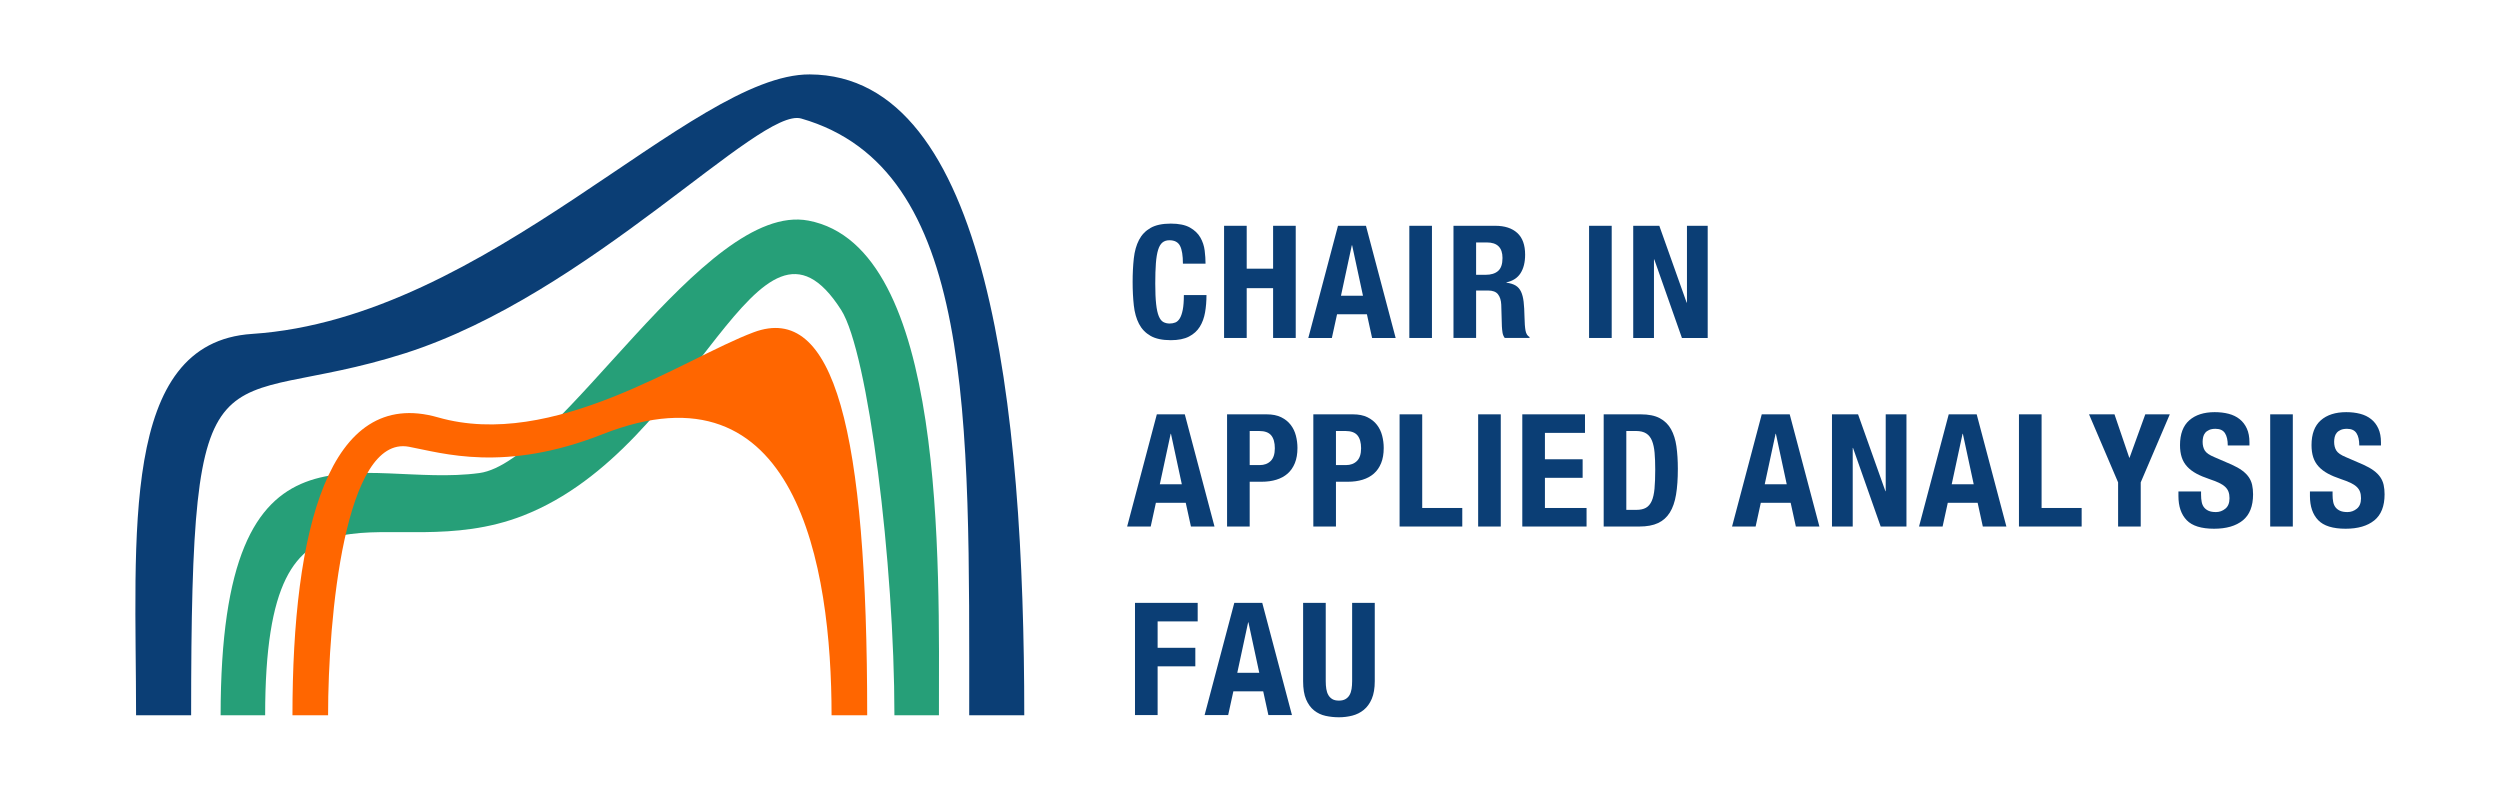 <?xml version="1.0" encoding="utf-8"?>
<!-- Generator: Adobe Illustrator 16.0.3, SVG Export Plug-In . SVG Version: 6.00 Build 0)  -->
<!DOCTYPE svg PUBLIC "-//W3C//DTD SVG 1.1//EN" "http://www.w3.org/Graphics/SVG/1.1/DTD/svg11.dtd">
<svg version="1.1" id="Ebene_1" xmlns:vectornator="http://vectornator.io"
	 xmlns="http://www.w3.org/2000/svg" xmlns:xlink="http://www.w3.org/1999/xlink" x="0px" y="0px" width="963.075px"
	 height="311.282px" viewBox="629.583 170.445 963.075 311.282" enable-background="new 629.583 170.445 963.075 311.282"
	 xml:space="preserve">
<g>
	<path fill="#0B3E75" d="M682.002,445.996h21.21c0-151.524,8.772-115.938,82.443-139.474
		c71.262-22.766,136.51-95.033,152.574-90.418c66.993,19.247,64.721,114.784,64.721,229.892h21.21
		c0-118.92-13.744-246.578-82.641-246.884c-45.599-0.203-123.88,94.008-214.836,99.965
		C675.491,302.429,682.002,376.829,682.002,445.996z"/>
	<path fill="#269F78" d="M814.263,352.676c-45.722,6.214-99.69-28.062-99.69,93.32h17.153c0-103.119,45.671-55.919,99.447-76.948
		c67.766-26.5,90.078-129.955,122.448-79.205c10.451,16.383,20.519,97.82,20.519,156.153h17.151
		c0-58.633,2.999-180.45-50.274-190.565C900.751,247.785,845.438,348.439,814.263,352.676z"/>
	<path fill="#FF6600" d="M919.888,298.458c-27.045,10.132-77.238,45.471-121.568,32.773
		c-42.187-12.083-56.075,43.458-56.075,114.765h13.725c0-37.674,6.456-108.061,31.141-103.448
		c12.946,2.419,36.761,10.097,74.63-4.837c74.722-29.467,88.188,50.707,88.188,108.285h13.726
		C963.653,336.094,951.019,286.794,919.888,298.458z"/>
</g>
<g>
	<path fill="#0B3E75" d="M1085.278,272.013c0-3.147-0.373-5.437-1.119-6.87c-0.747-1.432-2.109-2.148-4.086-2.148
		c-1.09,0-1.988,0.293-2.693,0.877c-0.707,0.585-1.262,1.534-1.665,2.845c-0.403,1.312-0.687,3.026-0.847,5.145
		c-0.162,2.119-0.242,4.712-0.242,7.778c0,3.269,0.11,5.912,0.333,7.929c0.221,2.019,0.564,3.582,1.028,4.691
		c0.464,1.11,1.049,1.856,1.756,2.24c0.705,0.384,1.522,0.575,2.451,0.575c0.766,0,1.482-0.13,2.148-0.393
		c0.666-0.262,1.241-0.787,1.726-1.574c0.483-0.787,0.867-1.896,1.149-3.329c0.282-1.432,0.424-3.319,0.424-5.66h8.716
		c0,2.341-0.182,4.561-0.544,6.658c-0.363,2.099-1.04,3.945-2.028,5.539c-0.989,1.594-2.381,2.855-4.176,3.783
		c-1.797,0.928-4.127,1.392-6.991,1.392c-3.269,0-5.871-0.555-7.809-1.664c-1.937-1.109-3.42-2.653-4.448-4.631
		c-1.029-1.977-1.695-4.348-1.998-7.112c-0.303-2.764-0.454-5.781-0.454-9.049c0-3.269,0.151-6.285,0.454-9.049
		c0.303-2.763,0.969-5.134,1.998-7.112c1.028-1.977,2.512-3.52,4.448-4.63c1.938-1.109,4.54-1.665,7.809-1.665
		c3.106,0,5.558,0.505,7.354,1.513c1.796,1.009,3.138,2.291,4.025,3.843c0.888,1.554,1.442,3.229,1.665,5.024
		c0.221,1.796,0.333,3.48,0.333,5.054H1085.278z"/>
	<path fill="#0B3E75" d="M1101.135,257.426h8.716v16.524h10.169v-16.524h8.716v43.217h-8.716v-19.188h-10.169v19.188h-8.716V257.426
		z"/>
	<path fill="#0B3E75" d="M1145.018,257.426h10.774l11.439,43.217h-9.079l-1.997-9.14h-11.5l-1.998,9.14h-9.079L1145.018,257.426z
		 M1146.168,284.361h8.474l-4.176-19.43h-0.121L1146.168,284.361z"/>
	<path fill="#0B3E75" d="M1172.498,300.643v-43.217h8.716v43.217H1172.498z"/>
	<path fill="#0B3E75" d="M1189.506,257.426h16.101c3.632,0,6.456,0.918,8.474,2.754c2.018,1.837,3.026,4.63,3.026,8.383
		c0,2.905-0.585,5.276-1.755,7.112c-1.171,1.836-2.986,3.017-5.447,3.541v0.121c1.492,0.203,2.683,0.575,3.571,1.12
		c0.887,0.544,1.573,1.332,2.058,2.36c0.484,1.029,0.817,2.331,0.999,3.904s0.292,3.511,0.332,5.811
		c0.04,2.3,0.172,4.056,0.394,5.266s0.736,2.038,1.544,2.481v0.363h-9.552c-0.449-0.605-0.734-1.301-0.856-2.088
		c-0.123-0.787-0.204-1.604-0.245-2.451l-0.239-8.292c-0.079-1.695-0.498-3.026-1.256-3.995c-0.758-0.969-2.033-1.453-3.826-1.453
		h-4.605v18.28h-8.716V257.426z M1198.222,276.311h3.632c2.098,0,3.712-0.494,4.843-1.483c1.129-0.988,1.694-2.653,1.694-4.994
		c0-3.995-2.019-5.992-6.053-5.992h-4.116V276.311z"/>
	<path fill="#0B3E75" d="M1241.742,300.643v-43.217h8.716v43.217H1241.742z"/>
	<path fill="#0B3E75" d="M1268.798,257.426l10.532,29.599h0.121v-29.599h7.989v43.217h-9.927l-10.652-30.264h-0.121v30.264h-7.99
		v-43.217H1268.798z"/>
	<path fill="#0B3E75" d="M1075.23,330.06h10.774l11.439,43.217h-9.079l-1.997-9.14h-11.5l-1.998,9.14h-9.079L1075.23,330.06z
		 M1076.38,356.995h8.474l-4.176-19.43h-0.121L1076.38,356.995z"/>
	<path fill="#0B3E75" d="M1102.286,330.06h15.253c2.219,0,4.086,0.374,5.6,1.12c1.513,0.748,2.732,1.725,3.661,2.936
		c0.928,1.21,1.594,2.593,1.998,4.146c0.402,1.554,0.605,3.138,0.605,4.751c0,2.26-0.333,4.207-0.999,5.841
		s-1.595,2.977-2.784,4.025c-1.191,1.05-2.633,1.836-4.328,2.36c-1.694,0.525-3.571,0.787-5.629,0.787h-4.661v17.25h-8.716V330.06z
		 M1111.002,349.61h3.874c1.734,0,3.137-0.524,4.207-1.574c1.068-1.049,1.604-2.683,1.604-4.903c0-2.179-0.464-3.833-1.392-4.963
		c-0.929-1.129-2.482-1.695-4.661-1.695h-3.632V349.61z"/>
	<path fill="#0B3E75" d="M1135.516,330.06h15.253c2.219,0,4.086,0.374,5.6,1.12c1.513,0.748,2.732,1.725,3.661,2.936
		c0.928,1.21,1.594,2.593,1.998,4.146c0.402,1.554,0.605,3.138,0.605,4.751c0,2.26-0.333,4.207-0.999,5.841
		s-1.595,2.977-2.784,4.025c-1.191,1.05-2.633,1.836-4.328,2.36c-1.694,0.525-3.571,0.787-5.629,0.787h-4.661v17.25h-8.716V330.06z
		 M1144.232,349.61h3.874c1.734,0,3.137-0.524,4.207-1.574c1.068-1.049,1.604-2.683,1.604-4.903c0-2.179-0.464-3.833-1.392-4.963
		c-0.929-1.129-2.482-1.695-4.661-1.695h-3.632V349.61z"/>
	<path fill="#0B3E75" d="M1168.746,373.277V330.06h8.716v36.075h15.435v7.143H1168.746z"/>
	<path fill="#0B3E75" d="M1199.01,373.277V330.06h8.716v43.217H1199.01z"/>
	<path fill="#0B3E75" d="M1240.168,330.06v7.143h-15.435v10.168h14.527v7.143h-14.527v11.621h16.04v7.143h-24.756V330.06H1240.168z"
		/>
	<path fill="#0B3E75" d="M1247.371,330.06h14.284c3.026,0,5.468,0.495,7.324,1.483c1.855,0.989,3.299,2.401,4.328,4.237
		c1.028,1.836,1.725,4.046,2.088,6.627c0.363,2.583,0.545,5.469,0.545,8.656c0,3.834-0.232,7.142-0.696,9.927
		c-0.464,2.784-1.262,5.084-2.391,6.9c-1.13,1.816-2.644,3.168-4.54,4.056c-1.896,0.888-4.297,1.332-7.202,1.332h-13.74V330.06z
		 M1256.087,366.861h3.874c1.492,0,2.713-0.262,3.662-0.787c0.947-0.524,1.694-1.393,2.239-2.603s0.908-2.804,1.09-4.782
		c0.182-1.977,0.272-4.438,0.272-7.384c0-2.461-0.082-4.61-0.242-6.446c-0.162-1.836-0.495-3.379-0.999-4.63
		c-0.505-1.25-1.251-2.188-2.239-2.815c-0.989-0.625-2.311-0.938-3.965-0.938h-3.692V366.861z"/>
	<path fill="#0B3E75" d="M1308.261,330.06h10.774l11.439,43.217h-9.079l-1.997-9.14h-11.5l-1.998,9.14h-9.079L1308.261,330.06z
		 M1309.411,356.995h8.474l-4.176-19.43h-0.121L1309.411,356.995z"/>
	<path fill="#0B3E75" d="M1345.365,330.06l10.532,29.599h0.121V330.06h7.989v43.217h-9.927l-10.652-30.264h-0.121v30.264h-7.99
		V330.06H1345.365z"/>
	<path fill="#0B3E75" d="M1380.289,330.06h10.774l11.439,43.217h-9.079l-1.997-9.14h-11.5l-1.998,9.14h-9.079L1380.289,330.06z
		 M1381.44,356.995h8.474l-4.176-19.43h-0.121L1381.44,356.995z"/>
	<path fill="#0B3E75" d="M1407.346,373.277V330.06h8.716v36.075h15.435v7.143H1407.346z"/>
	<path fill="#0B3E75" d="M1444.147,330.06l5.689,16.706h0.121l6.053-16.706h9.442l-11.197,26.209v17.008h-8.717v-17.008
		l-11.197-26.209H1444.147z"/>
	<path fill="#0B3E75" d="M1477.497,359.779v1.271c0,1.009,0.08,1.927,0.242,2.754c0.16,0.828,0.463,1.523,0.907,2.088
		c0.444,0.565,1.029,1.009,1.756,1.332c0.727,0.323,1.674,0.484,2.845,0.484c1.332,0,2.532-0.433,3.602-1.301
		c1.068-0.867,1.604-2.209,1.604-4.025c0-0.969-0.131-1.806-0.393-2.512c-0.264-0.706-0.696-1.341-1.302-1.906
		c-0.605-0.565-1.402-1.079-2.391-1.543c-0.989-0.464-2.21-0.938-3.662-1.423c-1.938-0.645-3.612-1.351-5.024-2.118
		c-1.412-0.766-2.593-1.665-3.54-2.694c-0.949-1.029-1.646-2.219-2.089-3.571c-0.444-1.352-0.666-2.915-0.666-4.691
		c0-4.277,1.19-7.465,3.571-9.563c2.381-2.098,5.649-3.147,9.806-3.147c1.938,0,3.723,0.211,5.357,0.635
		c1.634,0.424,3.046,1.11,4.236,2.058c1.19,0.949,2.119,2.159,2.784,3.632c0.666,1.473,0.999,3.238,0.999,5.296v1.211h-8.353
		c0-2.058-0.363-3.642-1.09-4.751c-0.727-1.109-1.937-1.665-3.632-1.665c-0.969,0-1.776,0.142-2.421,0.423
		c-0.646,0.283-1.16,0.657-1.544,1.12c-0.384,0.464-0.646,0.999-0.786,1.604c-0.143,0.605-0.212,1.231-0.212,1.876
		c0,1.332,0.281,2.452,0.847,3.359c0.565,0.908,1.775,1.746,3.632,2.512l6.719,2.905c1.613,0.726,2.956,1.483,4.025,2.27
		c1.068,0.787,1.916,1.634,2.542,2.542c0.625,0.908,1.06,1.907,1.302,2.996s0.363,2.3,0.363,3.632c0,4.561-1.322,7.909-3.965,10.047
		c-2.644,2.14-6.325,3.208-11.047,3.208c-4.923,0-8.443-1.099-10.562-3.298c-2.119-2.199-3.178-5.296-3.178-9.292v-1.755H1477.497z"
		/>
	<path fill="#0B3E75" d="M1504.129,373.277V330.06h8.716v43.217H1504.129z"/>
	<path fill="#0B3E75" d="M1528.159,359.779v1.271c0,1.009,0.08,1.927,0.242,2.754c0.16,0.828,0.463,1.523,0.907,2.088
		c0.444,0.565,1.029,1.009,1.756,1.332c0.727,0.323,1.674,0.484,2.845,0.484c1.332,0,2.532-0.433,3.602-1.301
		c1.068-0.867,1.604-2.209,1.604-4.025c0-0.969-0.131-1.806-0.393-2.512c-0.264-0.706-0.696-1.341-1.302-1.906
		c-0.605-0.565-1.402-1.079-2.391-1.543c-0.989-0.464-2.21-0.938-3.662-1.423c-1.938-0.645-3.612-1.351-5.024-2.118
		c-1.412-0.766-2.593-1.665-3.54-2.694c-0.949-1.029-1.646-2.219-2.089-3.571c-0.444-1.352-0.666-2.915-0.666-4.691
		c0-4.277,1.19-7.465,3.571-9.563c2.381-2.098,5.649-3.147,9.806-3.147c1.938,0,3.723,0.211,5.357,0.635
		c1.634,0.424,3.046,1.11,4.236,2.058c1.19,0.949,2.119,2.159,2.784,3.632c0.666,1.473,0.999,3.238,0.999,5.296v1.211h-8.353
		c0-2.058-0.363-3.642-1.09-4.751c-0.727-1.109-1.937-1.665-3.632-1.665c-0.969,0-1.776,0.142-2.421,0.423
		c-0.646,0.283-1.16,0.657-1.544,1.12c-0.384,0.464-0.646,0.999-0.786,1.604c-0.143,0.605-0.212,1.231-0.212,1.876
		c0,1.332,0.281,2.452,0.847,3.359c0.565,0.908,1.775,1.746,3.632,2.512l6.719,2.905c1.613,0.726,2.956,1.483,4.025,2.27
		c1.068,0.787,1.916,1.634,2.542,2.542c0.625,0.908,1.06,1.907,1.302,2.996s0.363,2.3,0.363,3.632c0,4.561-1.322,7.909-3.965,10.047
		c-2.644,2.14-6.325,3.208-11.047,3.208c-4.923,0-8.443-1.099-10.562-3.298c-2.119-2.199-3.178-5.296-3.178-9.292v-1.755H1528.159z"
		/>
	<path fill="#0B3E75" d="M1066.817,402.693h24.15v7.143h-15.435v10.168h14.527v7.143h-14.527v18.764h-8.716V402.693z"/>
	<path fill="#0B3E75" d="M1105.07,402.693h10.774l11.439,43.217h-9.079l-1.997-9.14h-11.5l-1.998,9.14h-9.079L1105.07,402.693z
		 M1106.22,429.628h8.474l-4.176-19.43h-0.121L1106.22,429.628z"/>
	<path fill="#0B3E75" d="M1140.297,402.693v30.143c0,1.09,0.07,2.088,0.212,2.996s0.403,1.695,0.787,2.36
		c0.383,0.666,0.897,1.191,1.544,1.574c0.645,0.384,1.492,0.575,2.542,0.575c1.008,0,1.846-0.191,2.512-0.575
		c0.666-0.383,1.189-0.908,1.574-1.574c0.383-0.665,0.645-1.452,0.786-2.36s0.212-1.906,0.212-2.996v-30.143h8.717v30.143
		c0,2.745-0.385,5.015-1.15,6.81c-0.767,1.796-1.796,3.219-3.087,4.268c-1.292,1.05-2.765,1.785-4.419,2.209
		c-1.655,0.424-3.369,0.636-5.145,0.636c-1.776,0-3.491-0.182-5.145-0.545c-1.655-0.363-3.128-1.06-4.419-2.088
		c-1.292-1.029-2.321-2.441-3.087-4.237c-0.768-1.795-1.15-4.146-1.15-7.052v-30.143H1140.297z"/>
</g>
</svg>
